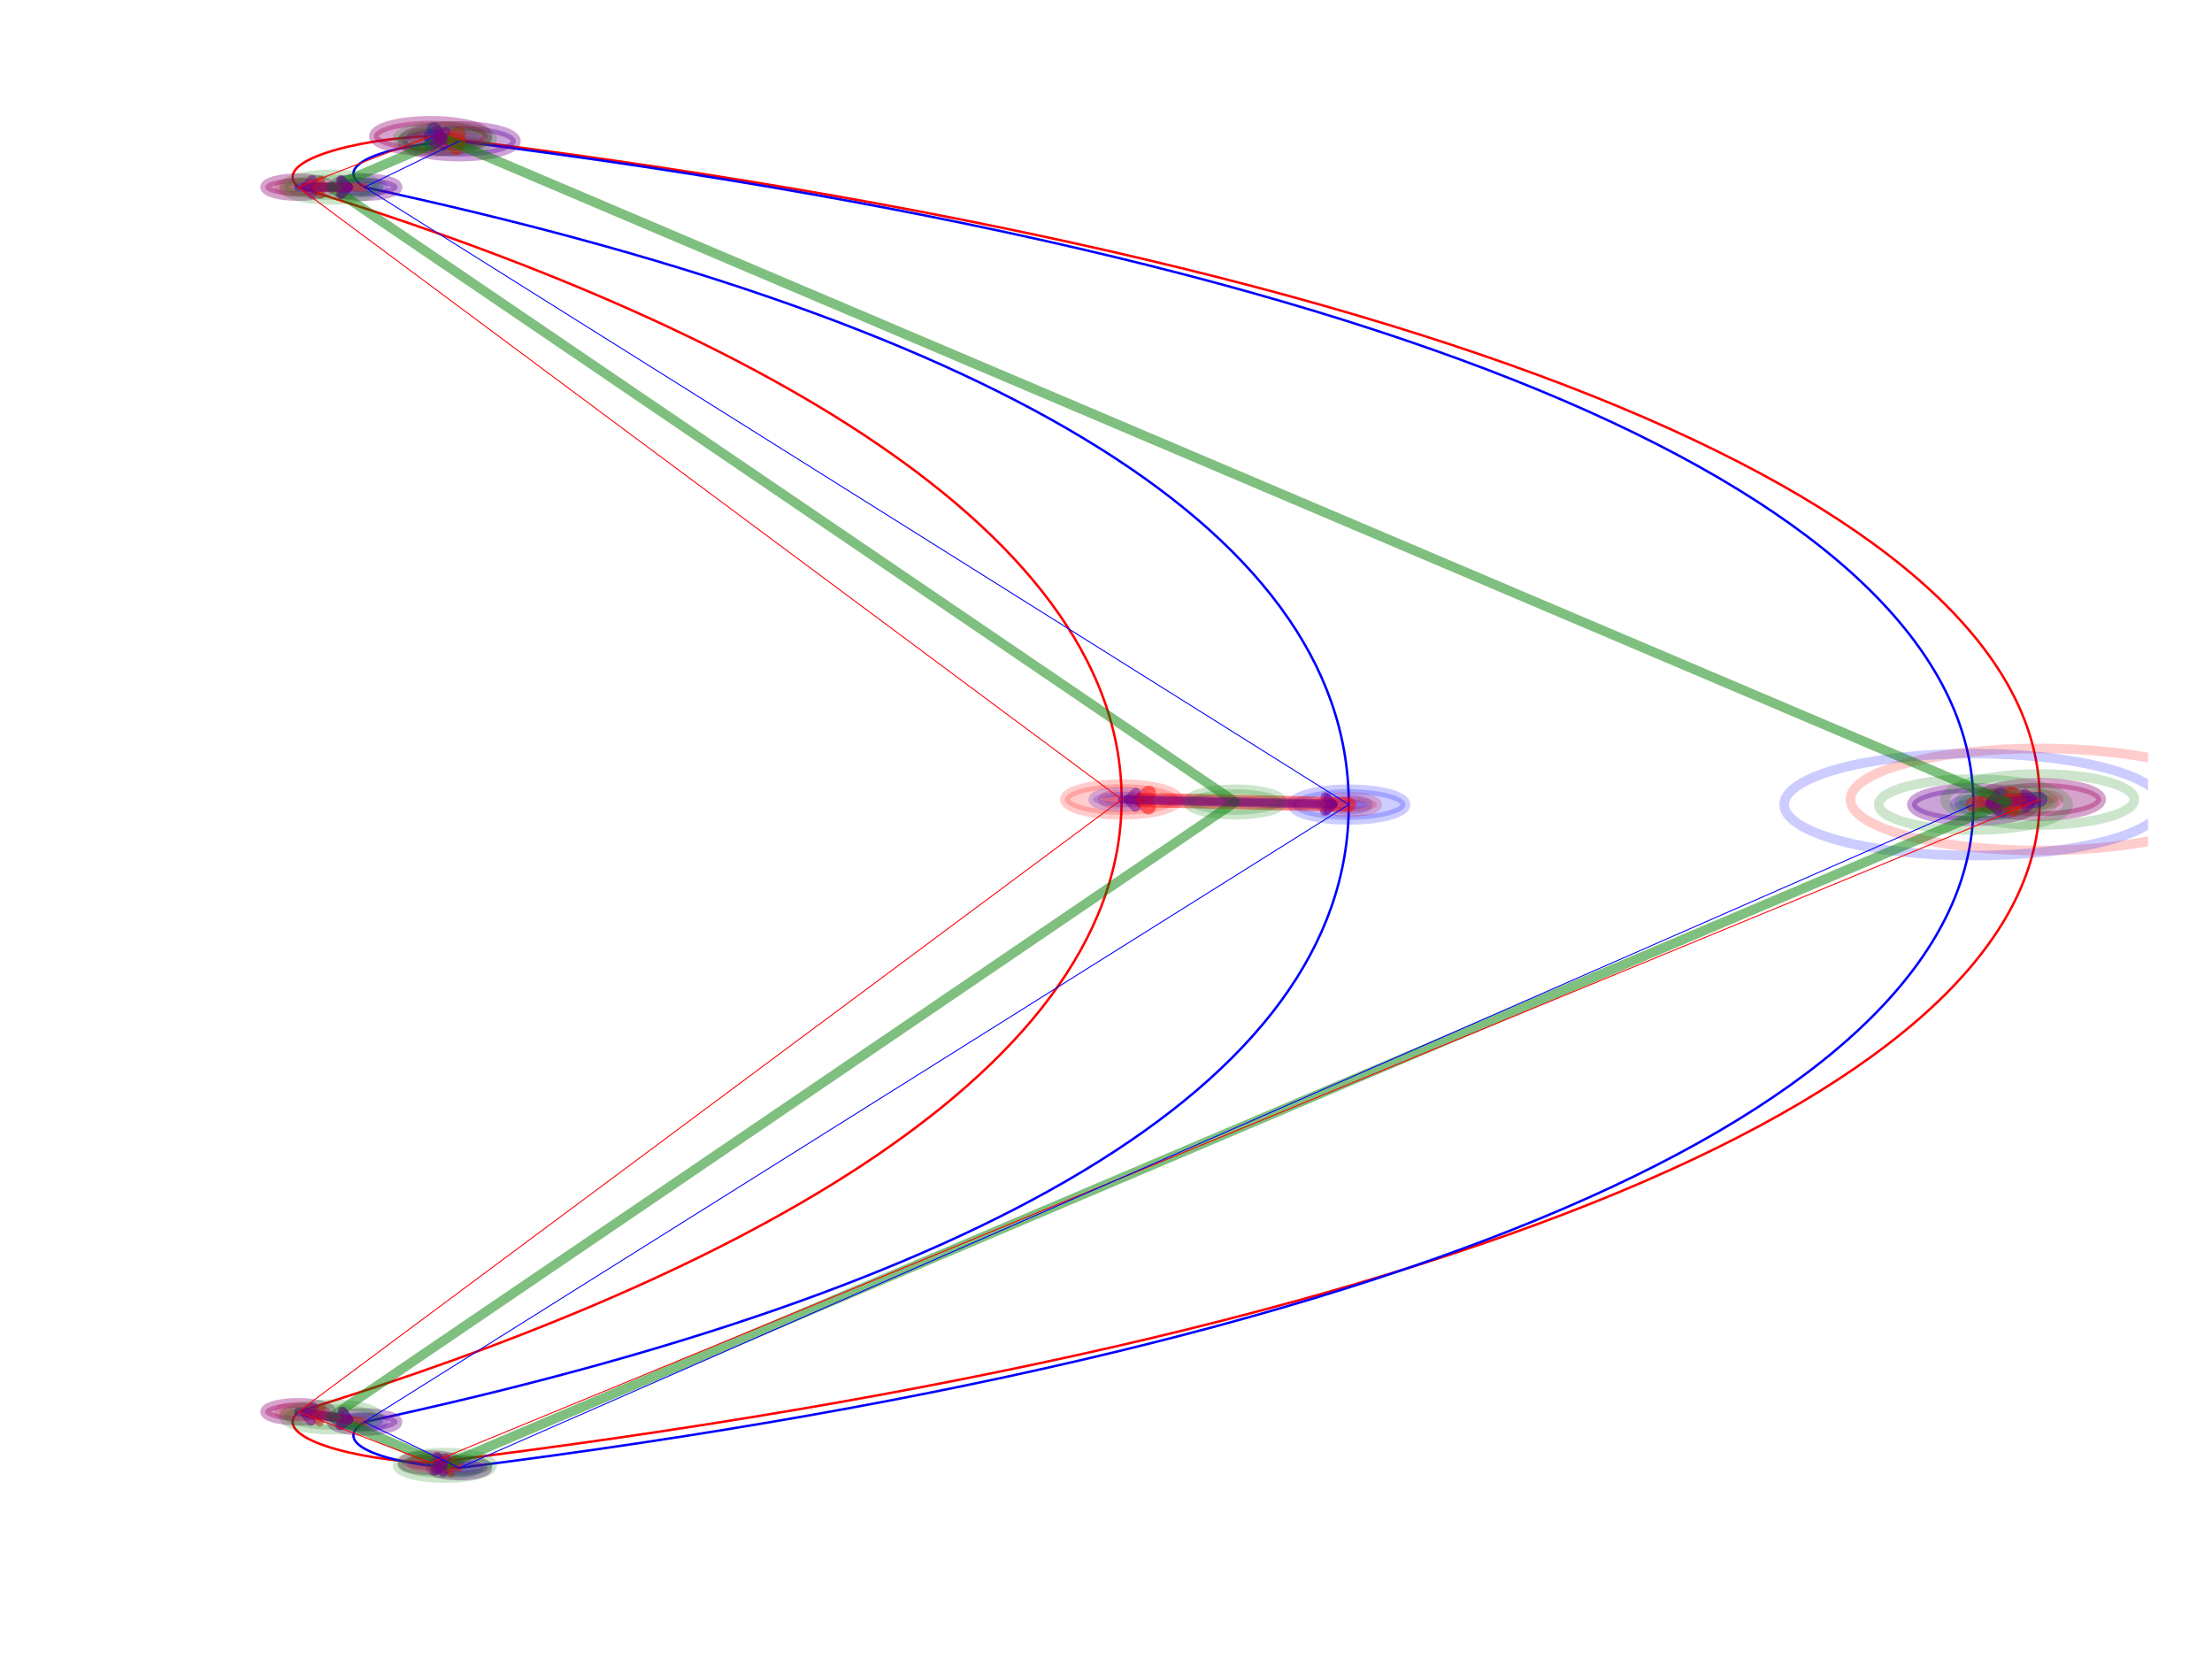 <?xml version="1.0" encoding="utf-8" standalone="no"?>
<!DOCTYPE svg PUBLIC "-//W3C//DTD SVG 1.1//EN"
  "http://www.w3.org/Graphics/SVG/1.1/DTD/svg11.dtd">
<!-- Created with matplotlib (http://matplotlib.org/) -->
<svg height="345.6pt" version="1.1" viewBox="0 0 460.8 345.6" width="460.8pt" xmlns="http://www.w3.org/2000/svg" xmlns:xlink="http://www.w3.org/1999/xlink">
 <defs>
  <style type="text/css">
*{stroke-linecap:butt;stroke-linejoin:round;}
  </style>
 </defs>
 <g id="figure_1">
  <g id="patch_1">
   <path d="M 0 345.6 
L 460.8 345.6 
L 460.8 0 
L 0 0 
z
" style="fill:#ffffff;"/>
  </g>
  <g id="axes_1">
   <g id="patch_2">
    <path clip-path="url(#pb5b3caf56d)" d="M 424.905 167.607 
C 425.951 167.607 426.954 167.495 427.693 167.296 
C 428.433 167.097 428.848 166.826 428.848 166.544 
C 428.848 166.263 428.433 165.992 427.693 165.793 
C 426.954 165.593 425.951 165.481 424.905 165.481 
C 423.859 165.481 422.856 165.593 422.116 165.793 
C 421.377 165.992 420.961 166.263 420.961 166.544 
C 420.961 166.826 421.377 167.097 422.116 167.296 
C 422.856 167.495 423.859 167.607 424.905 167.607 
z
" style="fill:#ff0000;opacity:0.2;stroke:#ff0000;stroke-linejoin:miter;stroke-width:2;"/>
   </g>
   <g id="patch_3">
    <path clip-path="url(#pb5b3caf56d)" d="M 89.726 305.791 
C 90.772 305.791 91.775 305.679 92.515 305.48 
C 93.254 305.28 93.669 305.01 93.669 304.728 
C 93.669 304.446 93.254 304.176 92.515 303.976 
C 91.775 303.777 90.772 303.665 89.726 303.665 
C 88.68 303.665 87.677 303.777 86.938 303.976 
C 86.198 304.176 85.783 304.446 85.783 304.728 
C 85.783 305.01 86.198 305.28 86.938 305.48 
C 87.677 305.679 88.68 305.791 89.726 305.791 
z
" style="fill:#ff0000;opacity:0.2;stroke:#ff0000;stroke-linejoin:miter;stroke-width:2;"/>
   </g>
   <g id="patch_4">
    <path clip-path="url(#pb5b3caf56d)" d="M 62.123 295.161 
C 63.169 295.161 64.172 295.049 64.912 294.85 
C 65.651 294.651 66.067 294.38 66.067 294.099 
C 66.067 293.817 65.651 293.546 64.912 293.347 
C 64.172 293.148 63.169 293.036 62.123 293.036 
C 61.078 293.036 60.074 293.148 59.335 293.347 
C 58.595 293.546 58.18 293.817 58.18 294.099 
C 58.18 294.38 58.595 294.651 59.335 294.85 
C 60.074 295.049 61.078 295.161 62.123 295.161 
z
" style="fill:#ff0000;opacity:0.2;stroke:#ff0000;stroke-linejoin:miter;stroke-width:2;"/>
   </g>
   <g id="patch_5">
    <path clip-path="url(#pb5b3caf56d)" d="M 233.656 167.607 
C 234.702 167.607 235.705 167.495 236.444 167.296 
C 237.184 167.097 237.599 166.826 237.599 166.544 
C 237.599 166.263 237.184 165.992 236.444 165.793 
C 235.705 165.593 234.702 165.481 233.656 165.481 
C 232.61 165.481 231.607 165.593 230.867 165.793 
C 230.128 165.992 229.713 166.263 229.713 166.544 
C 229.713 166.826 230.128 167.097 230.867 167.296 
C 231.607 167.495 232.61 167.607 233.656 167.607 
z
" style="fill:#ff0000;opacity:0.2;stroke:#ff0000;stroke-linejoin:miter;stroke-width:2;"/>
   </g>
   <g id="patch_6">
    <path clip-path="url(#pb5b3caf56d)" d="M 62.123 40.053 
C 63.169 40.053 64.172 39.941 64.912 39.742 
C 65.651 39.543 66.067 39.272 66.067 38.99 
C 66.067 38.708 65.651 38.438 64.912 38.239 
C 64.172 38.039 63.169 37.927 62.123 37.927 
C 61.078 37.927 60.074 38.039 59.335 38.239 
C 58.595 38.438 58.18 38.708 58.18 38.99 
C 58.18 39.272 58.595 39.543 59.335 39.742 
C 60.074 39.941 61.078 40.053 62.123 40.053 
z
" style="fill:#ff0000;opacity:0.2;stroke:#ff0000;stroke-linejoin:miter;stroke-width:2;"/>
   </g>
   <g id="patch_7">
    <path clip-path="url(#pb5b3caf56d)" d="M 89.726 29.424 
C 90.772 29.424 91.775 29.312 92.515 29.112 
C 93.254 28.913 93.669 28.643 93.669 28.361 
C 93.669 28.079 93.254 27.808 92.515 27.609 
C 91.775 27.41 90.772 27.298 89.726 27.298 
C 88.68 27.298 87.677 27.41 86.938 27.609 
C 86.198 27.808 85.783 28.079 85.783 28.361 
C 85.783 28.643 86.198 28.913 86.938 29.112 
C 87.677 29.312 88.68 29.424 89.726 29.424 
z
" style="fill:#ff0000;opacity:0.2;stroke:#ff0000;stroke-linejoin:miter;stroke-width:2;"/>
   </g>
   <g id="patch_8">
    <path clip-path="url(#pb5b3caf56d)" d="M 411.103 168.67 
C 412.149 168.67 413.152 168.558 413.892 168.359 
C 414.631 168.16 415.047 167.889 415.047 167.607 
C 415.047 167.325 414.631 167.055 413.892 166.856 
C 413.152 166.656 412.149 166.544 411.103 166.544 
C 410.058 166.544 409.054 166.656 408.315 166.856 
C 407.575 167.055 407.16 167.325 407.16 167.607 
C 407.16 167.889 407.575 168.16 408.315 168.359 
C 409.054 168.558 410.058 168.67 411.103 168.67 
z
" style="fill:#0000ff;opacity:0.2;stroke:#0000ff;stroke-linejoin:miter;stroke-width:2;"/>
   </g>
   <g id="patch_9">
    <path clip-path="url(#pb5b3caf56d)" d="M 95.641 306.854 
C 96.687 306.854 97.69 306.742 98.429 306.543 
C 99.169 306.343 99.584 306.073 99.584 305.791 
C 99.584 305.509 99.169 305.239 98.429 305.039 
C 97.69 304.84 96.687 304.728 95.641 304.728 
C 94.595 304.728 93.592 304.84 92.853 305.039 
C 92.113 305.239 91.698 305.509 91.698 305.791 
C 91.698 306.073 92.113 306.343 92.853 306.543 
C 93.592 306.742 94.595 306.854 95.641 306.854 
z
" style="fill:#0000ff;opacity:0.2;stroke:#0000ff;stroke-linejoin:miter;stroke-width:2;"/>
   </g>
   <g id="patch_10">
    <path clip-path="url(#pb5b3caf56d)" d="M 75.925 297.287 
C 76.971 297.287 77.974 297.175 78.713 296.976 
C 79.453 296.777 79.868 296.506 79.868 296.224 
C 79.868 295.943 79.453 295.672 78.713 295.473 
C 77.974 295.273 76.971 295.161 75.925 295.161 
C 74.879 295.161 73.876 295.273 73.136 295.473 
C 72.397 295.672 71.981 295.943 71.981 296.224 
C 71.981 296.506 72.397 296.777 73.136 296.976 
C 73.876 297.175 74.879 297.287 75.925 297.287 
z
" style="fill:#0000ff;opacity:0.2;stroke:#0000ff;stroke-linejoin:miter;stroke-width:2;"/>
   </g>
   <g id="patch_11">
    <path clip-path="url(#pb5b3caf56d)" d="M 280.975 168.67 
C 282.021 168.67 283.024 168.558 283.763 168.359 
C 284.503 168.16 284.918 167.889 284.918 167.607 
C 284.918 167.325 284.503 167.055 283.763 166.856 
C 283.024 166.656 282.021 166.544 280.975 166.544 
C 279.929 166.544 278.926 166.656 278.187 166.856 
C 277.447 167.055 277.032 167.325 277.032 167.607 
C 277.032 167.889 277.447 168.16 278.187 168.359 
C 278.926 168.558 279.929 168.67 280.975 168.67 
z
" style="fill:#0000ff;opacity:0.2;stroke:#0000ff;stroke-linejoin:miter;stroke-width:2;"/>
   </g>
   <g id="patch_12">
    <path clip-path="url(#pb5b3caf56d)" d="M 75.925 40.053 
C 76.971 40.053 77.974 39.941 78.713 39.742 
C 79.453 39.543 79.868 39.272 79.868 38.99 
C 79.868 38.708 79.453 38.438 78.713 38.239 
C 77.974 38.039 76.971 37.927 75.925 37.927 
C 74.879 37.927 73.876 38.039 73.136 38.239 
C 72.397 38.438 71.981 38.708 71.981 38.99 
C 71.981 39.272 72.397 39.543 73.136 39.742 
C 73.876 39.941 74.879 40.053 75.925 40.053 
z
" style="fill:#0000ff;opacity:0.2;stroke:#0000ff;stroke-linejoin:miter;stroke-width:2;"/>
   </g>
   <g id="patch_13">
    <path clip-path="url(#pb5b3caf56d)" d="M 95.641 30.487 
C 96.687 30.487 97.69 30.375 98.429 30.175 
C 99.169 29.976 99.584 29.706 99.584 29.424 
C 99.584 29.142 99.169 28.871 98.429 28.672 
C 97.69 28.473 96.687 28.361 95.641 28.361 
C 94.595 28.361 93.592 28.473 92.853 28.672 
C 92.113 28.871 91.698 29.142 91.698 29.424 
C 91.698 29.706 92.113 29.976 92.853 30.175 
C 93.592 30.375 94.595 30.487 95.641 30.487 
z
" style="fill:#0000ff;opacity:0.2;stroke:#0000ff;stroke-linejoin:miter;stroke-width:2;"/>
   </g>
   <g id="patch_14">
    <path clip-path="url(#pb5b3caf56d)" d="M 424.905 166.544 
C 424.905 226.601 302.663 278.686 89.726 304.728 
C 73.953 304.197 56.208 299.413 62.123 294.099 
C 146.904 268.056 233.656 225.538 233.656 166.544 
C 233.656 107.551 146.904 65.033 62.123 38.99 
C 56.208 33.676 73.953 28.892 89.726 28.361 
C 302.663 54.403 424.905 106.488 424.905 166.544 
" style="fill:none;stroke:#ff0000;stroke-linejoin:miter;stroke-width:0.5;"/>
   </g>
   <g id="patch_15">
    <path clip-path="url(#pb5b3caf56d)" d="M 411.103 167.607 
C 411.103 227.664 302.663 279.749 95.641 305.791 
C 81.84 305.26 68.038 301.008 75.925 296.224 
C 202.11 269.119 280.975 226.601 280.975 167.607 
C 280.975 108.614 202.11 66.096 75.925 38.99 
C 68.038 34.207 81.84 29.955 95.641 29.424 
C 302.663 55.466 411.103 107.551 411.103 167.607 
" style="fill:none;stroke:#0000ff;stroke-linejoin:miter;stroke-width:0.5;"/>
   </g>
   <g id="[&quot;g_s&quot;:1,&quot;g_t&quot;:1,&quot;coords&quot;:[[254.0, -672.0],[247.0, -674.0]],&quot;certainty&quot;:12]">
    <path clip-path="url(#pb5b3caf56d)" d="M 424.905 169.999 
C 428.303 169.999 431.563 169.635 433.967 168.987 
C 436.37 168.339 437.72 167.461 437.72 166.544 
C 437.72 165.628 436.37 164.749 433.967 164.102 
C 431.563 163.454 428.303 163.09 424.905 163.09 
C 421.506 163.09 418.246 163.454 415.843 164.102 
C 413.439 164.749 412.089 165.628 412.089 166.544 
C 412.089 167.461 413.439 168.339 415.843 168.987 
C 418.246 169.635 421.506 169.999 424.905 169.999 
z
" style="fill:#0000ff;opacity:0.2;stroke:#0000ff;stroke-linejoin:miter;stroke-width:2;"/>
   </g>
   <g id="[&quot;g_s&quot;:1,&quot;g_t&quot;:1,&quot;coords&quot;:[[247.0, -674.0],[254.0, -672.0]],&quot;certainty&quot;:12]">
    <path clip-path="url(#pb5b3caf56d)" d="M 411.103 171.062 
C 414.502 171.062 417.762 170.698 420.165 170.05 
C 422.569 169.402 423.919 168.524 423.919 167.607 
C 423.919 166.691 422.569 165.812 420.165 165.165 
C 417.762 164.517 414.502 164.153 411.103 164.153 
C 407.705 164.153 404.445 164.517 402.041 165.165 
C 399.638 165.812 398.288 166.691 398.288 167.607 
C 398.288 168.524 399.638 169.402 402.041 170.05 
C 404.445 170.698 407.705 171.062 411.103 171.062 
z
" style="fill:#ff0000;opacity:0.2;stroke:#ff0000;stroke-linejoin:miter;stroke-width:2;"/>
   </g>
   <g id="patch_16">
    <path d="M 424.905 166.544 
Q 419 166.999 415.386 167.278 
" style="fill:none;opacity:0.5;stroke:#0000ff;stroke-linecap:round;stroke-width:3.25;"/>
    <path d="M 416.997 168.658 
L 415.386 167.278 
L 416.766 165.667 
" style="fill:none;opacity:0.5;stroke:#0000ff;stroke-linecap:round;stroke-width:3.25;"/>
   </g>
   <g id="[&quot;g_s&quot;:2,&quot;g_t&quot;:2,&quot;coords&quot;:[[84.0, -932.0],[87.0, -934.0]],&quot;certainty&quot;:5]">
    <path clip-path="url(#pb5b3caf56d)" d="M 89.726 306.322 
C 91.295 306.322 92.799 306.154 93.909 305.855 
C 95.018 305.556 95.641 305.151 95.641 304.728 
C 95.641 304.305 95.018 303.9 93.909 303.601 
C 92.799 303.302 91.295 303.134 89.726 303.134 
C 88.158 303.134 86.653 303.302 85.544 303.601 
C 84.435 303.9 83.811 304.305 83.811 304.728 
C 83.811 305.151 84.435 305.556 85.544 305.855 
C 86.653 306.154 88.158 306.322 89.726 306.322 
z
" style="fill:#0000ff;opacity:0.2;stroke:#0000ff;stroke-linejoin:miter;stroke-width:2;"/>
   </g>
   <g id="[&quot;g_s&quot;:2,&quot;g_t&quot;:2,&quot;coords&quot;:[[87.0, -934.0],[84.0, -932.0]],&quot;certainty&quot;:5]">
    <path clip-path="url(#pb5b3caf56d)" d="M 95.641 307.385 
C 97.21 307.385 98.714 307.217 99.824 306.918 
C 100.933 306.619 101.556 306.214 101.556 305.791 
C 101.556 305.368 100.933 304.963 99.824 304.664 
C 98.714 304.365 97.21 304.197 95.641 304.197 
C 94.072 304.197 92.568 304.365 91.459 304.664 
C 90.349 304.963 89.726 305.368 89.726 305.791 
C 89.726 306.214 90.349 306.619 91.459 306.918 
C 92.568 307.217 94.072 307.385 95.641 307.385 
z
" style="fill:#ff0000;opacity:0.2;stroke:#ff0000;stroke-linejoin:miter;stroke-width:2;"/>
   </g>
   <g id="patch_17">
    <path d="M 89.726 304.728 
Q 91.7 305.083 92.63 305.25 
" style="fill:none;opacity:0.5;stroke:#0000ff;stroke-linecap:round;stroke-width:1.5;"/>
    <path d="M 91.419 303.508 
L 92.63 305.25 
L 90.889 306.461 
" style="fill:none;opacity:0.5;stroke:#0000ff;stroke-linecap:round;stroke-width:1.5;"/>
   </g>
   <g id="[&quot;g_s&quot;:3,&quot;g_t&quot;:3,&quot;coords&quot;:[[70.0, -912.0],[77.0, -916.0]],&quot;certainty&quot;:6]">
    <path clip-path="url(#pb5b3caf56d)" d="M 62.123 295.959 
C 63.953 295.959 65.709 295.763 67.003 295.414 
C 68.297 295.065 69.024 294.592 69.024 294.099 
C 69.024 293.605 68.297 293.132 67.003 292.783 
C 65.709 292.434 63.953 292.238 62.123 292.238 
C 60.293 292.238 58.538 292.434 57.244 292.783 
C 55.95 293.132 55.223 293.605 55.223 294.099 
C 55.223 294.592 55.95 295.065 57.244 295.414 
C 58.538 295.763 60.293 295.959 62.123 295.959 
z
" style="fill:#0000ff;opacity:0.2;stroke:#0000ff;stroke-linejoin:miter;stroke-width:2;"/>
   </g>
   <g id="[&quot;g_s&quot;:3,&quot;g_t&quot;:3,&quot;coords&quot;:[[77.0, -916.0],[70.0, -912.0]],&quot;certainty&quot;:6]">
    <path clip-path="url(#pb5b3caf56d)" d="M 75.925 298.085 
C 77.755 298.085 79.51 297.889 80.804 297.54 
C 82.098 297.191 82.825 296.718 82.825 296.224 
C 82.825 295.731 82.098 295.258 80.804 294.909 
C 79.51 294.56 77.755 294.364 75.925 294.364 
C 74.095 294.364 72.339 294.56 71.045 294.909 
C 69.751 295.258 69.024 295.731 69.024 296.224 
C 69.024 296.718 69.751 297.191 71.045 297.54 
C 72.339 297.889 74.095 298.085 75.925 298.085 
z
" style="fill:#ff0000;opacity:0.2;stroke:#ff0000;stroke-linejoin:miter;stroke-width:2;"/>
   </g>
   <g id="patch_18">
    <path d="M 62.123 294.099 
Q 68.035 295.009 72.724 295.731 
" style="fill:none;opacity:0.5;stroke:#0000ff;stroke-linecap:round;stroke-width:1.75;"/>
    <path d="M 71.47 294.021 
L 72.724 295.731 
L 71.013 296.986 
" style="fill:none;opacity:0.5;stroke:#0000ff;stroke-linecap:round;stroke-width:1.75;"/>
   </g>
   <g id="[&quot;g_s&quot;:4,&quot;g_t&quot;:4,&quot;coords&quot;:[[157.0, -672.0],[181.0, -674.0]],&quot;certainty&quot;:5]">
    <path clip-path="url(#pb5b3caf56d)" d="M 233.656 168.139 
C 235.224 168.139 236.729 167.971 237.838 167.672 
C 238.947 167.373 239.571 166.967 239.571 166.544 
C 239.571 166.122 238.947 165.716 237.838 165.417 
C 236.729 165.118 235.224 164.95 233.656 164.95 
C 232.087 164.95 230.583 165.118 229.473 165.417 
C 228.364 165.716 227.741 166.122 227.741 166.544 
C 227.741 166.967 228.364 167.373 229.473 167.672 
C 230.583 167.971 232.087 168.139 233.656 168.139 
z
" style="fill:#0000ff;opacity:0.2;stroke:#0000ff;stroke-linejoin:miter;stroke-width:2;"/>
   </g>
   <g id="[&quot;g_s&quot;:4,&quot;g_t&quot;:4,&quot;coords&quot;:[[181.0, -674.0],[157.0, -672.0]],&quot;certainty&quot;:5]">
    <path clip-path="url(#pb5b3caf56d)" d="M 280.975 169.202 
C 282.544 169.202 284.048 169.034 285.158 168.735 
C 286.267 168.436 286.89 168.03 286.89 167.607 
C 286.89 167.185 286.267 166.779 285.158 166.48 
C 284.048 166.181 282.544 166.013 280.975 166.013 
C 279.406 166.013 277.902 166.181 276.793 166.48 
C 275.683 166.779 275.06 167.185 275.06 167.607 
C 275.06 168.03 275.683 168.436 276.793 168.735 
C 277.902 169.034 279.406 169.202 280.975 169.202 
z
" style="fill:#ff0000;opacity:0.2;stroke:#ff0000;stroke-linejoin:miter;stroke-width:2;"/>
   </g>
   <g id="patch_19">
    <path d="M 233.656 166.544 
Q 256.315 167.053 277.913 167.539 
" style="fill:none;opacity:0.5;stroke:#0000ff;stroke-linecap:round;stroke-width:1.5;"/>
    <path d="M 276.447 166.005 
L 277.913 167.539 
L 276.38 169.005 
" style="fill:none;opacity:0.5;stroke:#0000ff;stroke-linecap:round;stroke-width:1.5;"/>
   </g>
   <g id="[&quot;g_s&quot;:5,&quot;g_t&quot;:5,&quot;coords&quot;:[[70.0, -432.0],[77.0, -432.0]],&quot;certainty&quot;:6]">
    <path clip-path="url(#pb5b3caf56d)" d="M 62.123 40.85 
C 63.953 40.85 65.709 40.654 67.003 40.306 
C 68.297 39.957 69.024 39.484 69.024 38.99 
C 69.024 38.497 68.297 38.024 67.003 37.675 
C 65.709 37.326 63.953 37.13 62.123 37.13 
C 60.293 37.13 58.538 37.326 57.244 37.675 
C 55.95 38.024 55.223 38.497 55.223 38.99 
C 55.223 39.484 55.95 39.957 57.244 40.306 
C 58.538 40.654 60.293 40.85 62.123 40.85 
z
" style="fill:#0000ff;opacity:0.2;stroke:#0000ff;stroke-linejoin:miter;stroke-width:2;"/>
   </g>
   <g id="[&quot;g_s&quot;:5,&quot;g_t&quot;:5,&quot;coords&quot;:[[77.0, -432.0],[70.0, -432.0]],&quot;certainty&quot;:6]">
    <path clip-path="url(#pb5b3caf56d)" d="M 75.925 40.85 
C 77.755 40.85 79.51 40.654 80.804 40.306 
C 82.098 39.957 82.825 39.484 82.825 38.99 
C 82.825 38.497 82.098 38.024 80.804 37.675 
C 79.51 37.326 77.755 37.13 75.925 37.13 
C 74.095 37.13 72.339 37.326 71.045 37.675 
C 69.751 38.024 69.024 38.497 69.024 38.99 
C 69.024 39.484 69.751 39.957 71.045 40.306 
C 72.339 40.654 74.095 40.85 75.925 40.85 
z
" style="fill:#ff0000;opacity:0.2;stroke:#ff0000;stroke-linejoin:miter;stroke-width:2;"/>
   </g>
   <g id="patch_20">
    <path d="M 62.123 38.99 
Q 68.025 38.99 72.689 38.99 
" style="fill:none;opacity:0.5;stroke:#0000ff;stroke-linecap:round;stroke-width:1.75;"/>
    <path d="M 71.189 37.49 
L 72.689 38.99 
L 71.189 40.49 
" style="fill:none;opacity:0.5;stroke:#0000ff;stroke-linecap:round;stroke-width:1.75;"/>
   </g>
   <g id="[&quot;g_s&quot;:6,&quot;g_t&quot;:6,&quot;coords&quot;:[[84.0, -412.0],[87.0, -414.0]],&quot;certainty&quot;:11]">
    <path clip-path="url(#pb5b3caf56d)" d="M 89.726 31.55 
C 92.864 31.55 95.873 31.214 98.091 30.616 
C 100.31 30.018 101.556 29.206 101.556 28.361 
C 101.556 27.515 100.31 26.704 98.091 26.106 
C 95.873 25.508 92.864 25.172 89.726 25.172 
C 86.589 25.172 83.58 25.508 81.361 26.106 
C 79.143 26.704 77.896 27.515 77.896 28.361 
C 77.896 29.206 79.143 30.018 81.361 30.616 
C 83.58 31.214 86.589 31.55 89.726 31.55 
z
" style="fill:#0000ff;opacity:0.2;stroke:#0000ff;stroke-linejoin:miter;stroke-width:2;"/>
   </g>
   <g id="[&quot;g_s&quot;:6,&quot;g_t&quot;:6,&quot;coords&quot;:[[87.0, -414.0],[84.0, -412.0]],&quot;certainty&quot;:11]">
    <path clip-path="url(#pb5b3caf56d)" d="M 95.641 32.613 
C 98.778 32.613 101.788 32.277 104.006 31.679 
C 106.224 31.081 107.471 30.269 107.471 29.424 
C 107.471 28.578 106.224 27.767 104.006 27.169 
C 101.788 26.571 98.778 26.235 95.641 26.235 
C 92.504 26.235 89.495 26.571 87.276 27.169 
C 85.058 27.767 83.811 28.578 83.811 29.424 
C 83.811 30.269 85.058 31.081 87.276 31.679 
C 89.495 32.277 92.504 32.613 95.641 32.613 
z
" style="fill:#ff0000;opacity:0.2;stroke:#ff0000;stroke-linejoin:miter;stroke-width:2;"/>
   </g>
   <g id="patch_21">
    <path d="M 89.726 28.361 
Q 91.7 28.716 91.586 28.695 
" style="fill:none;opacity:0.5;stroke:#0000ff;stroke-linecap:round;stroke-width:3;"/>
    <path d="M 90.375 26.953 
L 91.586 28.695 
L 89.845 29.906 
" style="fill:none;opacity:0.5;stroke:#0000ff;stroke-linecap:round;stroke-width:3;"/>
   </g>
   <g id="[&quot;g_s&quot;:1,&quot;g_t&quot;:1,&quot;coords&quot;:[[247.0, -674.0],[254.0, -672.0]],&quot;certainty&quot;:12]">
    <path clip-path="url(#pb5b3caf56d)" d="M 411.103 171.062 
C 414.502 171.062 417.762 170.698 420.165 170.05 
C 422.569 169.402 423.919 168.524 423.919 167.607 
C 423.919 166.691 422.569 165.812 420.165 165.165 
C 417.762 164.517 414.502 164.153 411.103 164.153 
C 407.705 164.153 404.445 164.517 402.041 165.165 
C 399.638 165.812 398.288 166.691 398.288 167.607 
C 398.288 168.524 399.638 169.402 402.041 170.05 
C 404.445 170.698 407.705 171.062 411.103 171.062 
z
" style="fill:#0000ff;opacity:0.2;stroke:#0000ff;stroke-linejoin:miter;stroke-width:2;"/>
   </g>
   <g id="[&quot;g_s&quot;:1,&quot;g_t&quot;:1,&quot;coords&quot;:[[254.0, -672.0],[247.0, -674.0]],&quot;certainty&quot;:12]">
    <path clip-path="url(#pb5b3caf56d)" d="M 424.905 169.999 
C 428.303 169.999 431.563 169.635 433.967 168.987 
C 436.37 168.339 437.72 167.461 437.72 166.544 
C 437.72 165.628 436.37 164.749 433.967 164.102 
C 431.563 163.454 428.303 163.09 424.905 163.09 
C 421.506 163.09 418.246 163.454 415.843 164.102 
C 413.439 164.749 412.089 165.628 412.089 166.544 
C 412.089 167.461 413.439 168.339 415.843 168.987 
C 418.246 169.635 421.506 169.999 424.905 169.999 
z
" style="fill:#ff0000;opacity:0.2;stroke:#ff0000;stroke-linejoin:miter;stroke-width:2;"/>
   </g>
   <g id="patch_22">
    <path d="M 411.103 167.607 
Q 417.008 167.153 420.622 166.874 
" style="fill:none;opacity:0.5;stroke:#ff0000;stroke-linecap:round;stroke-width:3.25;"/>
    <path d="M 419.011 165.494 
L 420.622 166.874 
L 419.242 168.485 
" style="fill:none;opacity:0.5;stroke:#ff0000;stroke-linecap:round;stroke-width:3.25;"/>
   </g>
   <g id="[&quot;g_s&quot;:2,&quot;g_t&quot;:2,&quot;coords&quot;:[[87.0, -934.0],[84.0, -932.0]],&quot;certainty&quot;:5]">
    <path clip-path="url(#pb5b3caf56d)" d="M 95.641 307.385 
C 97.21 307.385 98.714 307.217 99.824 306.918 
C 100.933 306.619 101.556 306.214 101.556 305.791 
C 101.556 305.368 100.933 304.963 99.824 304.664 
C 98.714 304.365 97.21 304.197 95.641 304.197 
C 94.072 304.197 92.568 304.365 91.459 304.664 
C 90.349 304.963 89.726 305.368 89.726 305.791 
C 89.726 306.214 90.349 306.619 91.459 306.918 
C 92.568 307.217 94.072 307.385 95.641 307.385 
z
" style="fill:#0000ff;opacity:0.2;stroke:#0000ff;stroke-linejoin:miter;stroke-width:2;"/>
   </g>
   <g id="[&quot;g_s&quot;:2,&quot;g_t&quot;:2,&quot;coords&quot;:[[84.0, -932.0],[87.0, -934.0]],&quot;certainty&quot;:5]">
    <path clip-path="url(#pb5b3caf56d)" d="M 89.726 306.322 
C 91.295 306.322 92.799 306.154 93.909 305.855 
C 95.018 305.556 95.641 305.151 95.641 304.728 
C 95.641 304.305 95.018 303.9 93.909 303.601 
C 92.799 303.302 91.295 303.134 89.726 303.134 
C 88.158 303.134 86.653 303.302 85.544 303.601 
C 84.435 303.9 83.811 304.305 83.811 304.728 
C 83.811 305.151 84.435 305.556 85.544 305.855 
C 86.653 306.154 88.158 306.322 89.726 306.322 
z
" style="fill:#ff0000;opacity:0.2;stroke:#ff0000;stroke-linejoin:miter;stroke-width:2;"/>
   </g>
   <g id="patch_23">
    <path d="M 95.641 305.791 
Q 93.667 305.436 92.737 305.269 
" style="fill:none;opacity:0.5;stroke:#ff0000;stroke-linecap:round;stroke-width:1.5;"/>
    <path d="M 93.948 307.011 
L 92.737 305.269 
L 94.479 304.058 
" style="fill:none;opacity:0.5;stroke:#ff0000;stroke-linecap:round;stroke-width:1.5;"/>
   </g>
   <g id="[&quot;g_s&quot;:3,&quot;g_t&quot;:3,&quot;coords&quot;:[[77.0, -916.0],[70.0, -912.0]],&quot;certainty&quot;:6]">
    <path clip-path="url(#pb5b3caf56d)" d="M 75.925 298.085 
C 77.755 298.085 79.51 297.889 80.804 297.54 
C 82.098 297.191 82.825 296.718 82.825 296.224 
C 82.825 295.731 82.098 295.258 80.804 294.909 
C 79.51 294.56 77.755 294.364 75.925 294.364 
C 74.095 294.364 72.339 294.56 71.045 294.909 
C 69.751 295.258 69.024 295.731 69.024 296.224 
C 69.024 296.718 69.751 297.191 71.045 297.54 
C 72.339 297.889 74.095 298.085 75.925 298.085 
z
" style="fill:#0000ff;opacity:0.2;stroke:#0000ff;stroke-linejoin:miter;stroke-width:2;"/>
   </g>
   <g id="[&quot;g_s&quot;:3,&quot;g_t&quot;:3,&quot;coords&quot;:[[70.0, -912.0],[77.0, -916.0]],&quot;certainty&quot;:6]">
    <path clip-path="url(#pb5b3caf56d)" d="M 62.123 295.959 
C 63.953 295.959 65.709 295.763 67.003 295.414 
C 68.297 295.065 69.024 294.592 69.024 294.099 
C 69.024 293.605 68.297 293.132 67.003 292.783 
C 65.709 292.434 63.953 292.238 62.123 292.238 
C 60.293 292.238 58.538 292.434 57.244 292.783 
C 55.95 293.132 55.223 293.605 55.223 294.099 
C 55.223 294.592 55.95 295.065 57.244 295.414 
C 58.538 295.763 60.293 295.959 62.123 295.959 
z
" style="fill:#ff0000;opacity:0.2;stroke:#ff0000;stroke-linejoin:miter;stroke-width:2;"/>
   </g>
   <g id="patch_24">
    <path d="M 75.925 296.224 
Q 70.013 295.314 65.324 294.592 
" style="fill:none;opacity:0.5;stroke:#ff0000;stroke-linecap:round;stroke-width:1.75;"/>
    <path d="M 66.578 296.302 
L 65.324 294.592 
L 67.035 293.337 
" style="fill:none;opacity:0.5;stroke:#ff0000;stroke-linecap:round;stroke-width:1.75;"/>
   </g>
   <g id="[&quot;g_s&quot;:4,&quot;g_t&quot;:4,&quot;coords&quot;:[[181.0, -674.0],[157.0, -672.0]],&quot;certainty&quot;:11]">
    <path clip-path="url(#pb5b3caf56d)" d="M 280.975 170.796 
C 284.112 170.796 287.122 170.46 289.34 169.862 
C 291.559 169.264 292.805 168.453 292.805 167.607 
C 292.805 166.762 291.559 165.95 289.34 165.352 
C 287.122 164.754 284.112 164.418 280.975 164.418 
C 277.838 164.418 274.829 164.754 272.61 165.352 
C 270.392 165.95 269.145 166.762 269.145 167.607 
C 269.145 168.453 270.392 169.264 272.61 169.862 
C 274.829 170.46 277.838 170.796 280.975 170.796 
z
" style="fill:#0000ff;opacity:0.2;stroke:#0000ff;stroke-linejoin:miter;stroke-width:2;"/>
   </g>
   <g id="[&quot;g_s&quot;:4,&quot;g_t&quot;:4,&quot;coords&quot;:[[157.0, -672.0],[181.0, -674.0]],&quot;certainty&quot;:11]">
    <path clip-path="url(#pb5b3caf56d)" d="M 233.656 169.733 
C 236.793 169.733 239.802 169.397 242.021 168.799 
C 244.239 168.201 245.486 167.39 245.486 166.544 
C 245.486 165.699 244.239 164.888 242.021 164.29 
C 239.802 163.692 236.793 163.356 233.656 163.356 
C 230.519 163.356 227.509 163.692 225.291 164.29 
C 223.072 164.888 221.826 165.699 221.826 166.544 
C 221.826 167.39 223.072 168.201 225.291 168.799 
C 227.509 169.397 230.519 169.733 233.656 169.733 
z
" style="fill:#ff0000;opacity:0.2;stroke:#ff0000;stroke-linejoin:miter;stroke-width:2;"/>
   </g>
   <g id="patch_25">
    <path d="M 280.975 167.607 
Q 258.316 167.098 237.778 166.637 
" style="fill:none;opacity:0.5;stroke:#ff0000;stroke-linecap:round;stroke-width:3;"/>
    <path d="M 239.244 168.17 
L 237.778 166.637 
L 239.311 165.171 
" style="fill:none;opacity:0.5;stroke:#ff0000;stroke-linecap:round;stroke-width:3;"/>
   </g>
   <g id="[&quot;g_s&quot;:5,&quot;g_t&quot;:5,&quot;coords&quot;:[[77.0, -432.0],[70.0, -432.0]],&quot;certainty&quot;:6]">
    <path clip-path="url(#pb5b3caf56d)" d="M 75.925 40.85 
C 77.755 40.85 79.51 40.654 80.804 40.306 
C 82.098 39.957 82.825 39.484 82.825 38.99 
C 82.825 38.497 82.098 38.024 80.804 37.675 
C 79.51 37.326 77.755 37.13 75.925 37.13 
C 74.095 37.13 72.339 37.326 71.045 37.675 
C 69.751 38.024 69.024 38.497 69.024 38.99 
C 69.024 39.484 69.751 39.957 71.045 40.306 
C 72.339 40.654 74.095 40.85 75.925 40.85 
z
" style="fill:#0000ff;opacity:0.2;stroke:#0000ff;stroke-linejoin:miter;stroke-width:2;"/>
   </g>
   <g id="[&quot;g_s&quot;:5,&quot;g_t&quot;:5,&quot;coords&quot;:[[70.0, -432.0],[77.0, -432.0]],&quot;certainty&quot;:6]">
    <path clip-path="url(#pb5b3caf56d)" d="M 62.123 40.85 
C 63.953 40.85 65.709 40.654 67.003 40.306 
C 68.297 39.957 69.024 39.484 69.024 38.99 
C 69.024 38.497 68.297 38.024 67.003 37.675 
C 65.709 37.326 63.953 37.13 62.123 37.13 
C 60.293 37.13 58.538 37.326 57.244 37.675 
C 55.95 38.024 55.223 38.497 55.223 38.99 
C 55.223 39.484 55.95 39.957 57.244 40.306 
C 58.538 40.654 60.293 40.85 62.123 40.85 
z
" style="fill:#ff0000;opacity:0.2;stroke:#ff0000;stroke-linejoin:miter;stroke-width:2;"/>
   </g>
   <g id="patch_26">
    <path d="M 75.925 38.99 
Q 70.023 38.99 65.359 38.99 
" style="fill:none;opacity:0.5;stroke:#ff0000;stroke-linecap:round;stroke-width:1.75;"/>
    <path d="M 66.859 40.49 
L 65.359 38.99 
L 66.859 37.49 
" style="fill:none;opacity:0.5;stroke:#ff0000;stroke-linecap:round;stroke-width:1.75;"/>
   </g>
   <g id="[&quot;g_s&quot;:6,&quot;g_t&quot;:6,&quot;coords&quot;:[[87.0, -414.0],[84.0, -412.0]],&quot;certainty&quot;:11]">
    <path clip-path="url(#pb5b3caf56d)" d="M 95.641 32.613 
C 98.778 32.613 101.788 32.277 104.006 31.679 
C 106.224 31.081 107.471 30.269 107.471 29.424 
C 107.471 28.578 106.224 27.767 104.006 27.169 
C 101.788 26.571 98.778 26.235 95.641 26.235 
C 92.504 26.235 89.495 26.571 87.276 27.169 
C 85.058 27.767 83.811 28.578 83.811 29.424 
C 83.811 30.269 85.058 31.081 87.276 31.679 
C 89.495 32.277 92.504 32.613 95.641 32.613 
z
" style="fill:#0000ff;opacity:0.2;stroke:#0000ff;stroke-linejoin:miter;stroke-width:2;"/>
   </g>
   <g id="[&quot;g_s&quot;:6,&quot;g_t&quot;:6,&quot;coords&quot;:[[84.0, -412.0],[87.0, -414.0]],&quot;certainty&quot;:11]">
    <path clip-path="url(#pb5b3caf56d)" d="M 89.726 31.55 
C 92.864 31.55 95.873 31.214 98.091 30.616 
C 100.31 30.018 101.556 29.206 101.556 28.361 
C 101.556 27.515 100.31 26.704 98.091 26.106 
C 95.873 25.508 92.864 25.172 89.726 25.172 
C 86.589 25.172 83.58 25.508 81.361 26.106 
C 79.143 26.704 77.896 27.515 77.896 28.361 
C 77.896 29.206 79.143 30.018 81.361 30.616 
C 83.58 31.214 86.589 31.55 89.726 31.55 
z
" style="fill:#ff0000;opacity:0.2;stroke:#ff0000;stroke-linejoin:miter;stroke-width:2;"/>
   </g>
   <g id="patch_27">
    <path d="M 95.641 29.424 
Q 93.667 29.069 93.781 29.089 
" style="fill:none;opacity:0.5;stroke:#ff0000;stroke-linecap:round;stroke-width:3;"/>
    <path d="M 94.992 30.831 
L 93.781 29.089 
L 95.523 27.878 
" style="fill:none;opacity:0.5;stroke:#ff0000;stroke-linecap:round;stroke-width:3;"/>
   </g>
   <g id="patch_28">
    <path clip-path="url(#pb5b3caf56d)" d="M 418.004 169.733 
C 420.618 169.733 423.126 169.453 424.975 168.955 
C 426.823 168.457 427.862 167.781 427.862 167.076 
C 427.862 166.371 426.823 165.695 424.975 165.197 
C 423.126 164.698 420.618 164.418 418.004 164.418 
C 415.39 164.418 412.882 164.698 411.033 165.197 
C 409.185 165.695 408.146 166.371 408.146 167.076 
C 408.146 167.781 409.185 168.457 411.033 168.955 
C 412.882 169.453 415.39 169.733 418.004 169.733 
z
" style="fill:#008000;opacity:0.2;stroke:#008000;stroke-linejoin:miter;stroke-width:2;"/>
   </g>
   <g id="patch_29">
    <path clip-path="url(#pb5b3caf56d)" d="M 92.684 307.917 
C 95.298 307.917 97.806 307.637 99.654 307.139 
C 101.503 306.64 102.542 305.964 102.542 305.26 
C 102.542 304.555 101.503 303.879 99.654 303.38 
C 97.806 302.882 95.298 302.602 92.684 302.602 
C 90.069 302.602 87.562 302.882 85.713 303.38 
C 83.864 303.879 82.825 304.555 82.825 305.26 
C 82.825 305.964 83.864 306.64 85.713 307.139 
C 87.562 307.637 90.069 307.917 92.684 307.917 
z
" style="fill:#008000;opacity:0.2;stroke:#008000;stroke-linejoin:miter;stroke-width:2;"/>
   </g>
   <g id="patch_30">
    <path clip-path="url(#pb5b3caf56d)" d="M 69.024 297.819 
C 71.638 297.819 74.146 297.539 75.995 297.041 
C 77.843 296.542 78.882 295.866 78.882 295.161 
C 78.882 294.457 77.843 293.781 75.995 293.282 
C 74.146 292.784 71.638 292.504 69.024 292.504 
C 66.41 292.504 63.902 292.784 62.053 293.282 
C 60.205 293.781 59.166 294.457 59.166 295.161 
C 59.166 295.866 60.205 296.542 62.053 297.041 
C 63.902 297.539 66.41 297.819 69.024 297.819 
z
" style="fill:#008000;opacity:0.2;stroke:#008000;stroke-linejoin:miter;stroke-width:2;"/>
   </g>
   <g id="patch_31">
    <path clip-path="url(#pb5b3caf56d)" d="M 257.315 169.733 
C 259.93 169.733 262.438 169.453 264.286 168.955 
C 266.135 168.457 267.174 167.781 267.174 167.076 
C 267.174 166.371 266.135 165.695 264.286 165.197 
C 262.438 164.698 259.93 164.418 257.315 164.418 
C 254.701 164.418 252.193 164.698 250.345 165.197 
C 248.496 165.695 247.457 166.371 247.457 167.076 
C 247.457 167.781 248.496 168.457 250.345 168.955 
C 252.193 169.453 254.701 169.733 257.315 169.733 
z
" style="fill:#008000;opacity:0.2;stroke:#008000;stroke-linejoin:miter;stroke-width:2;"/>
   </g>
   <g id="patch_32">
    <path clip-path="url(#pb5b3caf56d)" d="M 69.024 41.648 
C 71.638 41.648 74.146 41.368 75.995 40.869 
C 77.843 40.371 78.882 39.695 78.882 38.99 
C 78.882 38.286 77.843 37.61 75.995 37.111 
C 74.146 36.613 71.638 36.333 69.024 36.333 
C 66.41 36.333 63.902 36.613 62.053 37.111 
C 60.205 37.61 59.166 38.286 59.166 38.99 
C 59.166 39.695 60.205 40.371 62.053 40.869 
C 63.902 41.368 66.41 41.648 69.024 41.648 
z
" style="fill:#008000;opacity:0.2;stroke:#008000;stroke-linejoin:miter;stroke-width:2;"/>
   </g>
   <g id="patch_33">
    <path clip-path="url(#pb5b3caf56d)" d="M 92.684 31.55 
C 95.298 31.55 97.806 31.27 99.654 30.771 
C 101.503 30.273 102.542 29.597 102.542 28.892 
C 102.542 28.187 101.503 27.512 99.654 27.013 
C 97.806 26.515 95.298 26.235 92.684 26.235 
C 90.069 26.235 87.562 26.515 85.713 27.013 
C 83.864 27.512 82.825 28.187 82.825 28.892 
C 82.825 29.597 83.864 30.273 85.713 30.771 
C 87.562 31.27 90.069 31.55 92.684 31.55 
z
" style="fill:#008000;opacity:0.2;stroke:#008000;stroke-linejoin:miter;stroke-width:2;"/>
   </g>
   <g id="patch_34">
    <path clip-path="url(#pb5b3caf56d)" d="M 424.905 177.174 
C 435.362 177.174 445.393 176.054 452.788 174.061 
C 460.183 172.067 464.338 169.363 464.338 166.544 
C 464.338 163.725 460.183 161.022 452.788 159.028 
C 445.393 157.035 435.362 155.915 424.905 155.915 
C 414.447 155.915 404.416 157.035 397.022 159.028 
C 389.627 161.022 385.472 163.725 385.472 166.544 
C 385.472 169.363 389.627 172.067 397.022 174.061 
C 404.416 176.054 414.447 177.174 424.905 177.174 
z
" style="fill:none;opacity:0.2;stroke:#ff0000;stroke-linejoin:miter;stroke-width:2;"/>
   </g>
   <g id="patch_35">
    <path clip-path="url(#pb5b3caf56d)" d="M 411.103 178.237 
C 421.561 178.237 431.592 177.117 438.986 175.124 
C 446.381 173.13 450.536 170.426 450.536 167.607 
C 450.536 164.788 446.381 162.084 438.986 160.091 
C 431.592 158.098 421.561 156.978 411.103 156.978 
C 400.646 156.978 390.615 158.098 383.22 160.091 
C 375.825 162.084 371.671 164.788 371.671 167.607 
C 371.671 170.426 375.825 173.13 383.22 175.124 
C 390.615 177.117 400.646 178.237 411.103 178.237 
z
" style="fill:none;opacity:0.2;stroke:#0000ff;stroke-linejoin:miter;stroke-width:2;"/>
   </g>
   <g id="patch_36">
    <path clip-path="url(#pb5b3caf56d)" d="M 424.905 171.859 
C 430.134 171.859 435.149 171.299 438.846 170.302 
C 442.544 169.306 444.621 167.954 444.621 166.544 
C 444.621 165.135 442.544 163.783 438.846 162.786 
C 435.149 161.79 430.134 161.23 424.905 161.23 
C 419.676 161.23 414.661 161.79 410.963 162.786 
C 407.266 163.783 405.188 165.135 405.188 166.544 
C 405.188 167.954 407.266 169.306 410.963 170.302 
C 414.661 171.299 419.676 171.859 424.905 171.859 
z
" style="fill:none;opacity:0.2;stroke:#008000;stroke-linejoin:miter;stroke-width:2;"/>
   </g>
   <g id="patch_37">
    <path clip-path="url(#pb5b3caf56d)" d="M 411.103 172.922 
C 416.332 172.922 421.348 172.362 425.045 171.365 
C 428.742 170.369 430.82 169.017 430.82 167.607 
C 430.82 166.198 428.742 164.846 425.045 163.849 
C 421.348 162.853 416.332 162.293 411.103 162.293 
C 405.874 162.293 400.859 162.853 397.162 163.849 
C 393.464 164.846 391.387 166.198 391.387 167.607 
C 391.387 169.017 393.464 170.369 397.162 171.365 
C 400.859 172.362 405.874 172.922 411.103 172.922 
z
" style="fill:none;opacity:0.2;stroke:#008000;stroke-linejoin:miter;stroke-width:2;"/>
   </g>
   <g id="patch_38">
    <path d="M 418.004 167.076 
Q 255.344 236.168 92.684 305.26 
" style="fill:none;opacity:0.5;stroke:#008000;stroke-linecap:round;stroke-width:2;"/>
   </g>
   <g id="patch_39">
    <path d="M 423.495 166.653 
Q 419 166.999 414.505 167.345 
" style="fill:none;opacity:0.5;stroke:#800080;stroke-linecap:round;stroke-width:2;"/>
    <path d="M 421.884 165.273 
L 423.495 166.653 
L 422.114 168.264 
" style="fill:none;opacity:0.5;stroke:#800080;stroke-linecap:round;stroke-width:2;"/>
    <path d="M 416.115 168.726 
L 414.505 167.345 
L 415.885 165.735 
" style="fill:none;opacity:0.5;stroke:#800080;stroke-linecap:round;stroke-width:2;"/>
   </g>
   <g id="patch_40">
    <path d="M 92.684 305.26 
Q 80.854 300.21 69.024 295.161 
" style="fill:none;opacity:0.5;stroke:#008000;stroke-linecap:round;stroke-width:2;"/>
   </g>
   <g id="patch_41">
    <path d="M 91.118 304.978 
Q 91.7 305.083 92.282 305.187 
" style="fill:none;opacity:0.5;stroke:#800080;stroke-linecap:round;stroke-width:2;"/>
    <path d="M 92.329 306.72 
L 91.118 304.978 
L 92.86 303.767 
" style="fill:none;opacity:0.5;stroke:#800080;stroke-linecap:round;stroke-width:2;"/>
    <path d="M 91.071 303.446 
L 92.282 305.187 
L 90.541 306.398 
" style="fill:none;opacity:0.5;stroke:#800080;stroke-linecap:round;stroke-width:2;"/>
   </g>
   <g id="patch_42">
    <path d="M 69.024 295.161 
Q 163.17 231.119 257.315 167.076 
" style="fill:none;opacity:0.5;stroke:#008000;stroke-linecap:round;stroke-width:2;"/>
   </g>
   <g id="patch_43">
    <path d="M 63.521 294.314 
Q 68.035 295.009 72.549 295.704 
" style="fill:none;opacity:0.5;stroke:#800080;stroke-linecap:round;stroke-width:2;"/>
    <path d="M 64.775 296.025 
L 63.521 294.314 
L 65.232 293.06 
" style="fill:none;opacity:0.5;stroke:#800080;stroke-linecap:round;stroke-width:2;"/>
    <path d="M 71.295 293.994 
L 72.549 295.704 
L 70.838 296.959 
" style="fill:none;opacity:0.5;stroke:#800080;stroke-linecap:round;stroke-width:2;"/>
   </g>
   <g id="patch_44">
    <path d="M 257.315 167.076 
Q 163.17 103.033 69.024 38.99 
" style="fill:none;opacity:0.5;stroke:#008000;stroke-linecap:round;stroke-width:2;"/>
   </g>
   <g id="patch_45">
    <path d="M 235.07 166.576 
Q 256.315 167.053 277.56 167.531 
" style="fill:none;opacity:0.5;stroke:#800080;stroke-linecap:round;stroke-width:2;"/>
    <path d="M 236.536 168.109 
L 235.07 166.576 
L 236.603 165.11 
" style="fill:none;opacity:0.5;stroke:#800080;stroke-linecap:round;stroke-width:2;"/>
    <path d="M 276.094 165.997 
L 277.56 167.531 
L 276.026 168.997 
" style="fill:none;opacity:0.5;stroke:#800080;stroke-linecap:round;stroke-width:2;"/>
   </g>
   <g id="patch_46">
    <path d="M 69.024 38.99 
Q 80.854 33.941 92.684 28.892 
" style="fill:none;opacity:0.5;stroke:#008000;stroke-linecap:round;stroke-width:2;"/>
   </g>
   <g id="patch_47">
    <path d="M 63.537 38.99 
Q 68.025 38.99 72.512 38.99 
" style="fill:none;opacity:0.5;stroke:#800080;stroke-linecap:round;stroke-width:2;"/>
    <path d="M 65.037 40.49 
L 63.537 38.99 
L 65.037 37.49 
" style="fill:none;opacity:0.5;stroke:#800080;stroke-linecap:round;stroke-width:2;"/>
    <path d="M 71.012 37.49 
L 72.512 38.99 
L 71.012 40.49 
" style="fill:none;opacity:0.5;stroke:#800080;stroke-linecap:round;stroke-width:2;"/>
   </g>
   <g id="patch_48">
    <path d="M 92.684 28.892 
Q 255.344 97.984 418.004 167.076 
" style="fill:none;opacity:0.5;stroke:#008000;stroke-linecap:round;stroke-width:2;"/>
   </g>
   <g id="patch_49">
    <path d="M 91.118 28.611 
Q 91.7 28.716 92.282 28.82 
" style="fill:none;opacity:0.5;stroke:#800080;stroke-linecap:round;stroke-width:2;"/>
    <path d="M 92.329 30.353 
L 91.118 28.611 
L 92.86 27.4 
" style="fill:none;opacity:0.5;stroke:#800080;stroke-linecap:round;stroke-width:2;"/>
    <path d="M 91.071 27.078 
L 92.282 28.82 
L 90.541 30.031 
" style="fill:none;opacity:0.5;stroke:#800080;stroke-linecap:round;stroke-width:2;"/>
   </g>
   <g id="line2d_1">
    <path clip-path="url(#pb5b3caf56d)" d="M 424.905 166.544 
L 89.726 304.728 
L 62.123 294.099 
L 233.656 166.544 
L 62.123 38.99 
L 89.726 28.361 
" style="fill:none;stroke:#ff0000;stroke-linecap:square;stroke-width:0.2;"/>
   </g>
   <g id="line2d_2">
    <path clip-path="url(#pb5b3caf56d)" d="M 411.103 167.607 
L 95.641 305.791 
L 75.925 296.224 
L 280.975 167.607 
L 75.925 38.99 
L 95.641 29.424 
" style="fill:none;stroke:#0000ff;stroke-linecap:square;stroke-width:0.2;"/>
   </g>
  </g>
 </g>
 <defs>
  <clipPath id="pb5b3caf56d">
   <rect height="307.512" width="409.904" x="37.576" y="13.32"/>
  </clipPath>
 </defs>
</svg>

